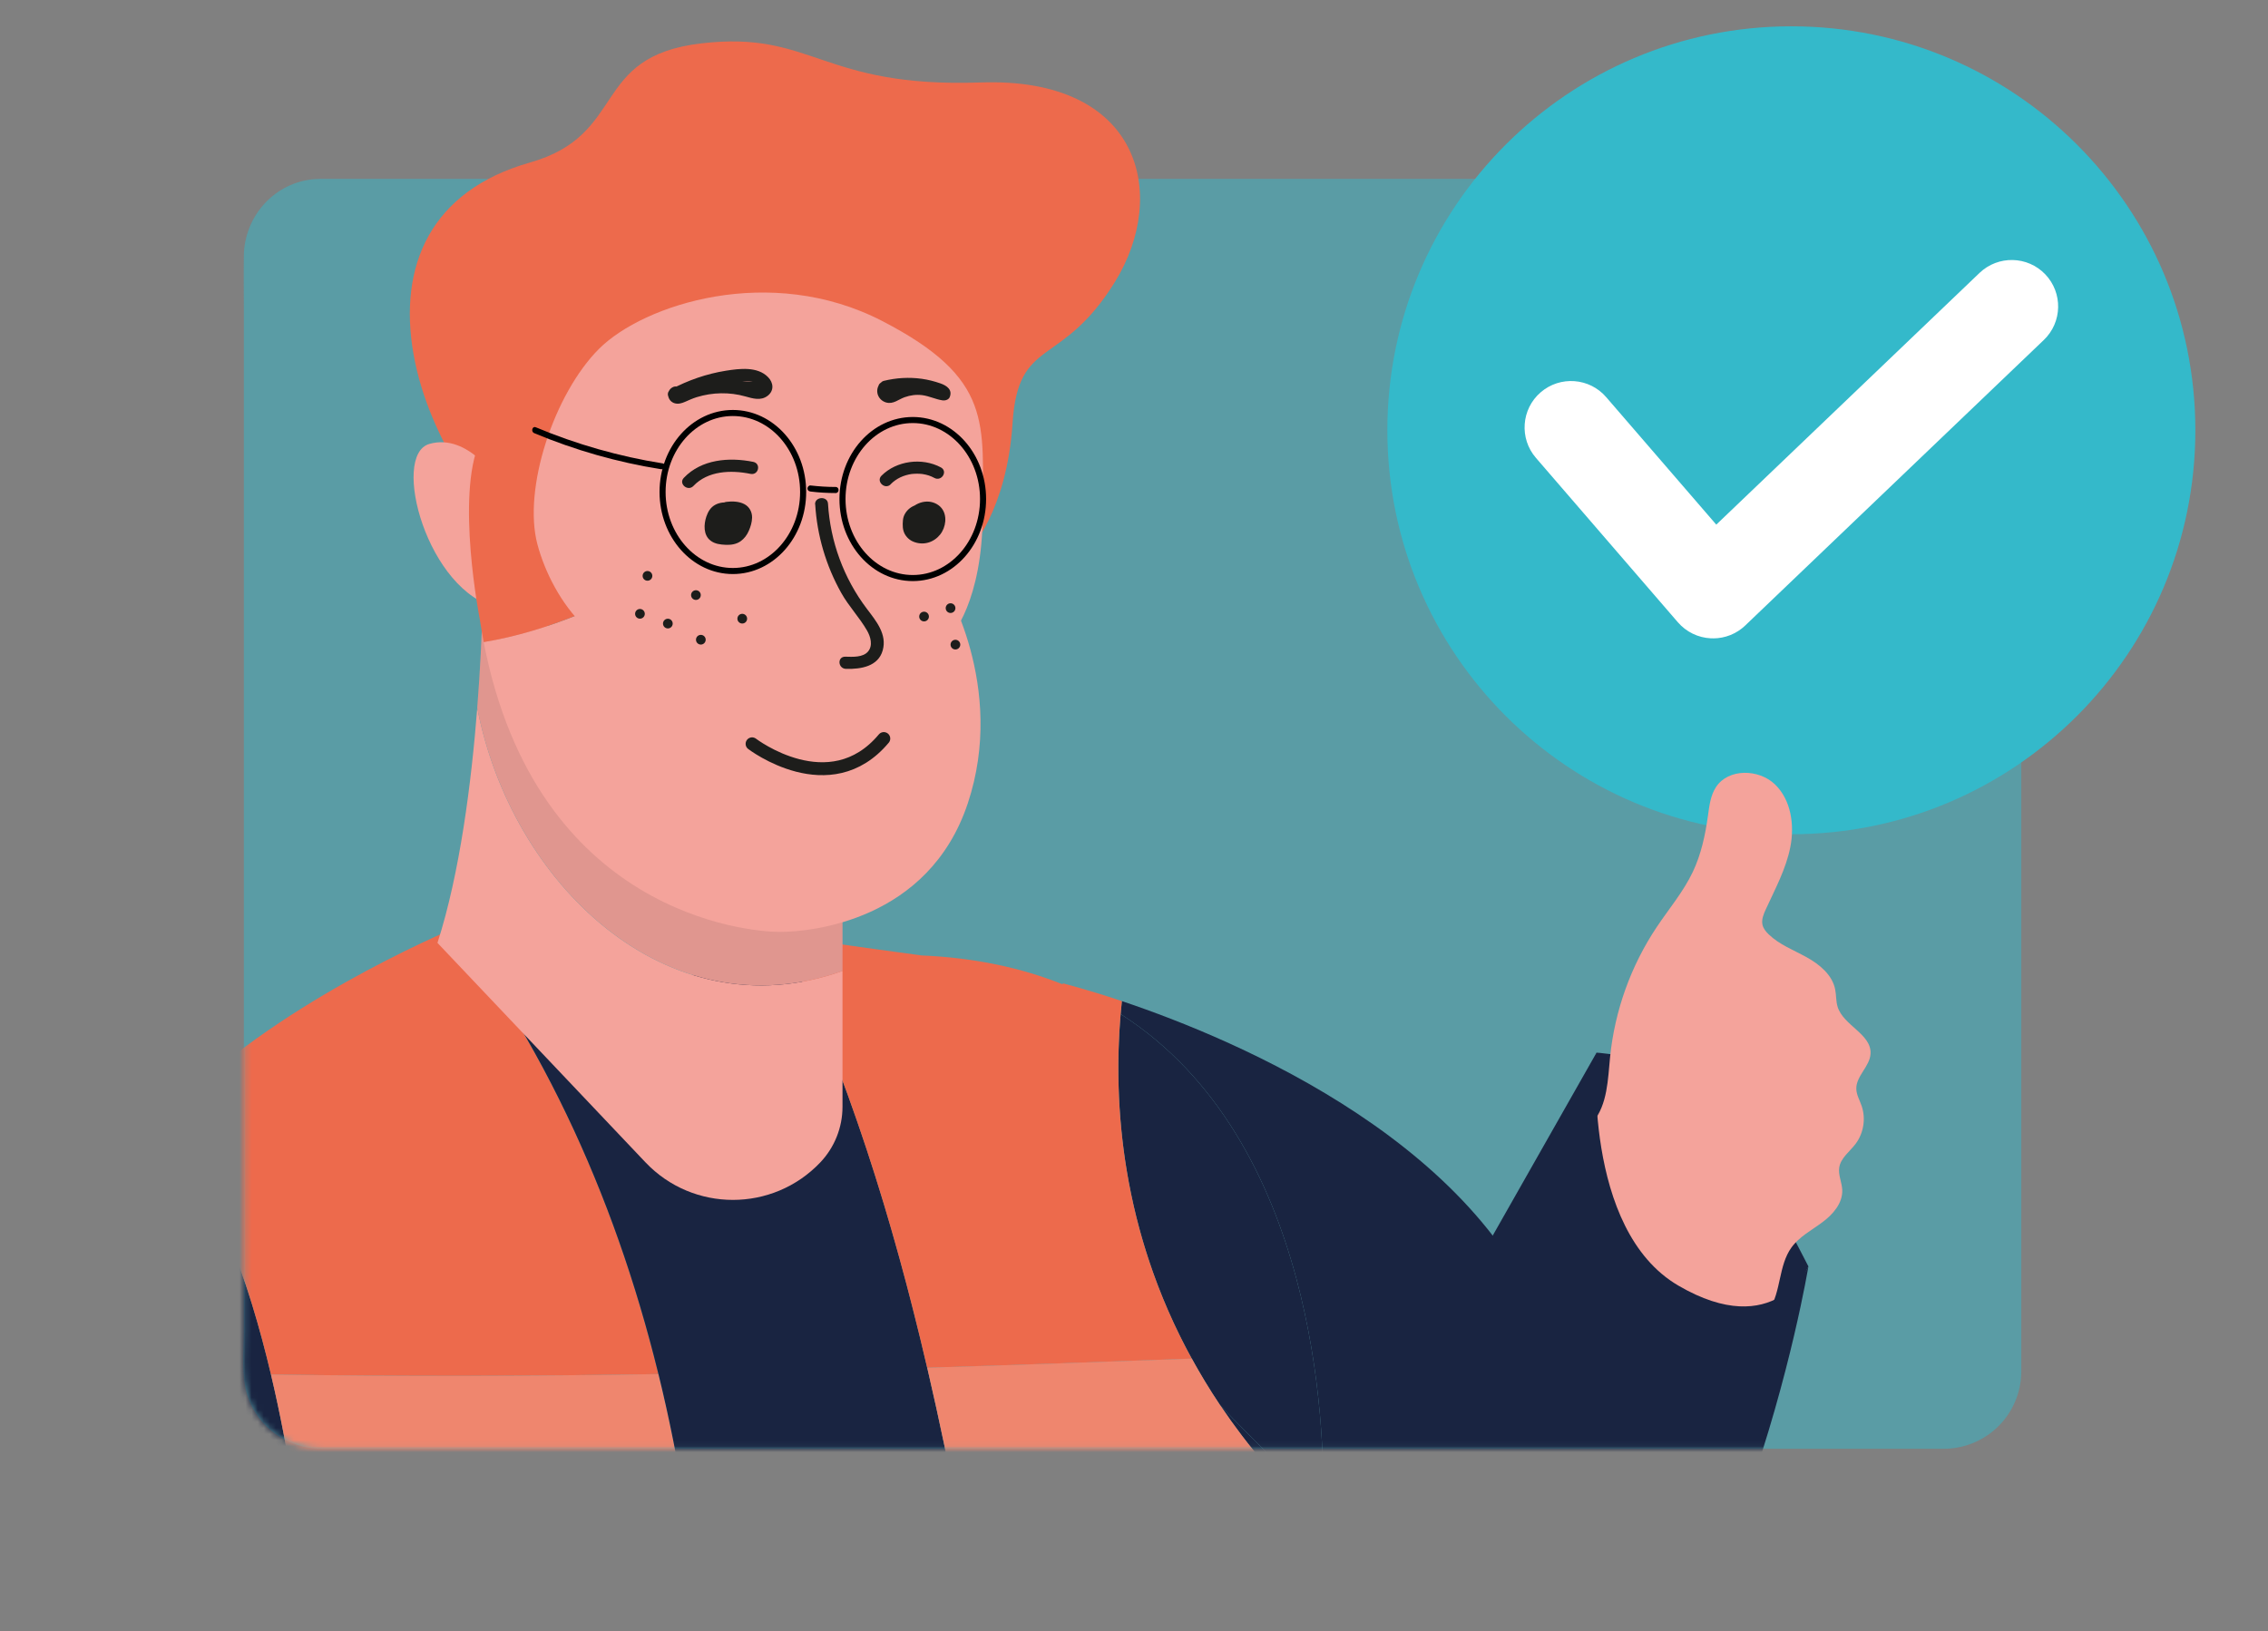 <svg width="374" height="269" viewBox="0 0 374 269" fill="none" xmlns="http://www.w3.org/2000/svg">
<rect x="0" y="0" width="374" height="269" fill="#808080" stroke="none"/>
<path opacity="0.5" d="M332.92 39.02C331.5 33.39 326.35 29.56 320.61 29.5C318.34 29.47 316.08 29.5 313.81 29.5H54.17C53.45 29.5 52.73 29.48 52.02 29.53C45.38 29.97 40.3 35.57 40.21 42.16C40.17 45.08 40.21 48.01 40.21 50.93V219.59C40.21 222.95 39.77 226.92 40.81 230.16C42.51 235.43 47.45 238.87 52.93 238.93C53.65 238.93 54.36 238.93 55.08 238.93H320.69C327.64 238.82 333.22 233.26 333.32 226.29C333.33 225.49 333.32 224.69 333.32 223.89V43.67C333.32 42.1 333.32 40.57 332.93 39.02H332.92Z" fill="#34B9CA"/>
<path d="M263.27 173.6C263.27 173.6 276.06 174.28 282.17 181.76C288.28 189.24 298.21 208.85 298.21 208.85L286.95 232.49L255.58 199.88L263.27 173.6Z" fill="#192441"/>
<path d="M295.4 137.58C332.193 137.58 362.02 107.753 362.02 70.96C362.02 34.167 332.193 4.34 295.4 4.34C258.607 4.34 228.78 34.167 228.78 70.96C228.78 107.753 258.607 137.58 295.4 137.58Z" fill="#34B9CA"/>
<path d="M282.49 105.27C282.37 105.27 282.25 105.27 282.12 105.27C280.02 105.17 278.06 104.21 276.69 102.63L253.27 75.5C250.51 72.3 250.86 67.46 254.06 64.7C257.26 61.94 262.1 62.29 264.86 65.49L283.02 86.52L326.44 45C329.5 42.08 334.35 42.19 337.27 45.24C340.19 48.3 340.09 53.14 337.03 56.07L287.79 103.16C286.36 104.53 284.46 105.28 282.5 105.28L282.49 105.27Z" fill="white"/>
<path d="M262.71 185.02C265.09 182.12 265.14 178.03 265.51 174.3C266.28 166.67 268.95 159.23 273.22 152.86C275.23 149.85 277.6 147.06 279.15 143.79C280.52 140.9 281.2 137.74 281.64 134.57C281.87 132.92 282.06 131.18 282.98 129.79C285.01 126.7 290.03 126.79 292.7 129.36C295.36 131.93 295.95 136.07 295.23 139.7C294.51 143.33 292.71 146.64 291.17 150C290.81 150.79 290.45 151.66 290.64 152.51C290.78 153.14 291.21 153.66 291.68 154.11C293.44 155.8 295.78 156.68 297.91 157.86C300.04 159.04 302.13 160.75 302.62 163.14C302.82 164.1 302.74 165.11 303.03 166.05C303.99 169.14 308.63 170.54 308.46 173.77C308.35 175.88 306.07 177.45 306.11 179.56C306.13 180.55 306.67 181.45 306.99 182.38C307.71 184.47 307.32 186.9 305.98 188.66C305.01 189.93 303.53 190.98 303.29 192.56C303.11 193.78 303.73 194.97 303.79 196.21C303.9 198.4 302.26 200.29 300.49 201.59C298.73 202.9 296.7 203.95 295.42 205.73C293.26 208.72 293.74 212.99 291.72 216.07C291.36 216.62 290.89 217.14 290.26 217.32C289.77 217.47 289.23 217.39 288.73 217.3C282.31 216.23 275.78 214.22 271.03 209.78C264.53 203.7 262.51 194.13 262.76 185.24" fill="#F4A39B"/>
<mask id="mask0_220_788" style="mask-type:luminance" maskUnits="userSpaceOnUse" x="40" y="29" width="294" height="210">
<path d="M332.92 39.02C331.5 33.39 326.35 29.56 320.61 29.5C318.34 29.47 316.08 29.5 313.81 29.5H54.17C53.45 29.5 52.73 29.48 52.02 29.53C45.38 29.97 40.3 35.57 40.21 42.16C40.17 45.08 40.21 48.01 40.21 50.93V219.59C40.21 222.95 39.77 226.92 40.81 230.16C42.51 235.43 47.45 238.87 52.93 238.93C53.65 238.93 54.36 238.93 55.08 238.93H320.69C327.64 238.82 333.22 233.26 333.32 226.29C333.33 225.49 333.32 224.69 333.32 223.89V43.67C333.32 42.1 333.32 40.57 332.93 39.02H332.92Z" fill="white"/>
</mask>
<g mask="url(#mask0_220_788)">
<path d="M49.16 251.35C49.16 251.35 43.12 199.21 25.59 186.29C21.55 191.17 18.56 196.42 17.41 201.92C11.55 229.83 22.99 251.63 22.99 251.63L113.43 251.5C113.43 251.45 113.41 251.4 113.41 251.35H49.16Z" fill="#192441"/>
<path d="M201.21 231.76C205.66 238.39 211.2 244.98 218.08 251.35C218.08 251.35 218.16 250.21 218.2 248.2C212.62 243.33 206.63 237.41 201.21 231.76Z" fill="#192441"/>
<path d="M256.02 222.42C245.75 189.05 204.16 171.53 185 165.1C184.93 165.8 184.86 166.51 184.8 167.24C217.19 187.97 218.46 235.53 218.2 248.2C221.89 251.42 225.4 254.18 228.45 256.08C244.63 266.18 269.48 266.18 256.02 222.42Z" fill="#192441"/>
<path d="M184.8 167.24C183.41 183.72 185.24 207.97 201.21 231.76C206.63 237.4 212.62 243.33 218.2 248.2C218.46 235.53 217.19 187.97 184.8 167.24Z" fill="#192441"/>
<path d="M108.57 226.61C103.37 205.42 95.41 185.02 83.96 166.39C80.34 163.65 77.23 159.28 74.97 153.05C68.84 155.68 40.24 168.59 25.59 186.3C34.96 193.2 41.04 211.31 44.68 226.67C65.98 227.02 87.28 226.96 108.57 226.61Z" fill="#ED6A4C"/>
<path d="M44.68 226.67C47.85 240.05 49.16 251.35 49.16 251.35H113.41C112.19 243.02 110.58 234.76 108.58 226.61C87.28 226.95 65.98 227.02 44.69 226.67H44.68Z" fill="#ED6A4C"/>
<path d="M120.92 152.98C110.34 168.05 94.86 174.64 83.96 166.39C99.81 192.19 108.99 221.38 113.4 251.35H158.32C151.98 218.16 143.73 185.33 128.8 154.29C125.4 153.77 122.5 153.3 120.92 152.98Z" fill="#192441"/>
<path d="M184.8 167.24C184.86 166.51 184.93 165.8 185 165.1C179.04 163.1 175.24 162.17 175.24 162.17L175.27 162.35C168.59 159.66 160.88 157.95 151.97 157.57C151.97 157.57 138.37 155.75 128.8 154.3C139.84 177.27 147.22 201.21 152.89 225.56C167.44 225.12 181.98 224.6 196.52 224.06C184.88 202.83 183.55 181.94 184.79 167.25L184.8 167.24Z" fill="#ED6A4C"/>
<path d="M201.21 231.76C199.49 229.19 197.94 226.62 196.53 224.05C181.99 224.59 167.44 225.11 152.9 225.55C154.89 234.11 156.68 242.71 158.33 251.35H218.09C211.21 244.97 205.67 238.38 201.22 231.76H201.21Z" fill="#ED6A4C"/>
<path opacity="0.2" d="M44.68 226.67C47.85 240.05 49.16 251.35 49.16 251.35H113.41C112.19 243.02 110.58 234.76 108.58 226.61C87.28 226.95 65.98 227.02 44.69 226.67H44.68Z" fill="#F6F6F6"/>
<path opacity="0.2" d="M201.21 231.76C199.49 229.19 197.94 226.62 196.53 224.05C181.99 224.59 167.44 225.11 152.9 225.55C154.89 234.11 156.68 242.71 158.33 251.35H218.09C211.21 244.97 205.67 238.38 201.22 231.76H201.21Z" fill="#F6F6F6"/>
<path d="M263.27 173.6C263.27 173.6 260.89 202.75 276.77 212.02C292.65 221.29 298.21 208.86 298.21 208.86C298.21 208.86 286.63 279.39 251.06 303.99C238.57 312.63 226.48 238.43 226.48 238.43L263.27 173.61V173.6Z" fill="#192441"/>
</g>
<path d="M159.9 90.71C159.9 90.71 166.04 84.26 166.97 69.82C167.89 55.38 174.96 60.91 183.87 46.47C192.78 32.03 188.08 12.68 161.7 13.6C135.33 14.52 134.1 5 115.67 7.15C97.24 9.3 103.62 22.2 87.37 26.81C71.12 31.42 65.59 43.71 68.2 58.45C70.81 73.2 80.95 84.87 80.95 84.87L159.9 90.71Z" fill="#ED6A4C"/>
<path d="M78.7 116.73C84.28 145.66 109.95 170.46 138.93 160.13V182.54C138.93 185.94 137.62 189.22 135.28 191.69C127.44 199.95 114.28 199.95 106.44 191.69L72.14 155.5C75.85 143.98 77.74 129.01 78.7 116.74V116.73Z" fill="#F4A39B"/>
<path d="M78.7 116.73C79.7 103.99 79.7 94.16 79.7 94.16L138.93 144.01V160.13C109.96 170.46 84.28 145.66 78.7 116.73Z" fill="#F4A39B"/>
<path opacity="0.1" d="M78.7 116.73C79.7 103.99 79.7 94.16 79.7 94.16L138.93 144.01V160.13C109.96 170.46 84.28 145.66 78.7 116.73Z" fill="#282323"/>
<path d="M82.18 79.35C82.18 79.35 77.26 71.36 70.81 73.21C64.36 75.05 70.5 97.79 82.18 100.24C93.85 102.7 82.18 79.35 82.18 79.35Z" fill="#F4A39B"/>
<path d="M155.6 96.24C155.6 96.24 166.04 113.14 159.59 132.49C153.14 151.84 133.79 153.69 128.56 153.69C123.48 153.69 88.44 150.77 79.76 105.89C101.32 102.32 119.26 87.39 139.61 79.66L155.59 96.25L155.6 96.24Z" fill="#F4A39B"/>
<path d="M79.11 72.9L98.46 36.96L139.62 79.66C119.27 87.4 101.33 102.32 79.77 105.89C79.53 104.65 79.31 103.38 79.11 102.08C79.11 102.08 75.12 81.8 79.11 72.9Z" fill="#ED6A4C"/>
<path d="M156.83 104.85C156.83 104.85 162.05 99.32 162.05 84.57C162.05 69.82 163.89 62.45 145.46 52.93C127.03 43.41 106.14 50.17 98.77 57.54C91.4 64.91 86.17 80.58 88.63 89.8C91.09 99.02 99.38 110.69 110.44 107C121.5 103.31 124.88 100.86 132.25 101.16C139.62 101.47 151.3 109.15 156.83 104.85Z" fill="#F4A39B"/>
<path d="M121.68 126.29C123.69 128.18 126.56 129.73 129.41 130.9C132.17 132.03 135.25 133.05 138.49 132.57C141.53 132.12 144.55 130.68 146.98 129.33C149.24 128.07 151.17 126.13 150.6 123.95C150.25 122.63 149.17 121.73 147.72 121.11C145.64 119.83 142.82 119.17 140.21 118.72C136.52 118.08 132.69 117.99 128.95 118.42C126.22 118.73 122.73 119.22 120.91 120.89C119.05 122.59 120.02 124.75 121.68 126.3V126.29Z" fill="#F4A39B"/>
<path d="M150.52 95.33C156.921 95.33 162.11 89.496 162.11 82.3C162.11 75.104 156.921 69.27 150.52 69.27C144.119 69.27 138.93 75.104 138.93 82.3C138.93 89.496 144.119 95.33 150.52 95.33Z" stroke="black" stroke-miterlimit="10"/>
<path d="M120.85 94.17C127.251 94.17 132.44 88.336 132.44 81.14C132.44 73.944 127.251 68.11 120.85 68.11C114.449 68.11 109.26 73.944 109.26 81.14C109.26 88.336 114.449 94.17 120.85 94.17Z" stroke="black" stroke-miterlimit="10"/>
<path d="M137.8 80.31C136.41 80.31 135.03 80.22 133.65 80.06C133.38 80.03 133.15 80.31 133.15 80.56C133.15 80.86 133.38 81.03 133.65 81.06C135.03 81.23 136.41 81.31 137.8 81.31C138.44 81.31 138.44 80.31 137.8 80.31Z" fill="black"/>
<path d="M109.27 76.42C102.09 75.28 95.07 73.28 88.36 70.47C87.77 70.22 87.51 71.19 88.09 71.43C94.8 74.24 101.82 76.24 109 77.38C109.63 77.48 109.9 76.52 109.27 76.42Z" fill="black"/>
<path d="M120.43 83.86C119.72 83.83 118.95 83.81 118.37 84.2C117.8 84.58 117.55 85.26 117.4 85.91C117.19 86.79 117.16 87.85 117.9 88.41C118.3 88.72 118.84 88.8 119.36 88.84C120.04 88.89 120.76 88.88 121.36 88.56C122.08 88.17 122.46 87.4 122.73 86.65C123.04 85.79 123.17 84.68 122.41 84.14C122.17 83.97 121.88 83.88 121.58 83.83C121.01 83.72 120.41 83.71 119.83 83.8" fill="#1D1D1B"/>
<path d="M120.36 82.85C119.51 82.81 118.66 82.85 117.91 83.27C117.15 83.69 116.74 84.43 116.48 85.19C116.05 86.47 115.96 88.23 117.17 89.16C117.89 89.71 118.77 89.81 119.67 89.85C120.57 89.89 121.43 89.75 122.13 89.26C122.75 88.82 123.2 88.2 123.49 87.52C123.79 86.83 124 86.13 124.02 85.37C124.04 84.46 123.59 83.57 122.73 83.13C121.87 82.68 120.71 82.64 119.76 82.77C119.21 82.85 118.7 83.27 118.76 83.84C118.82 84.35 119.29 84.86 119.88 84.78C120.21 84.73 120.52 84.73 120.85 84.73C120.65 84.73 120.81 84.73 120.85 84.73C120.95 84.74 121.04 84.75 121.14 84.77C121.29 84.79 121.44 84.83 121.6 84.86C121.87 84.92 121.43 84.77 121.68 84.89C121.73 84.91 121.83 84.99 121.68 84.88C121.73 84.92 121.77 84.96 121.81 84.99C121.91 85.07 121.69 84.79 121.79 84.97L121.86 85.08L121.8 84.96C121.8 84.96 121.83 85.04 121.85 85.08C121.85 85.1 121.89 85.21 121.89 85.21C121.86 85.05 121.86 85.03 121.87 85.14V85.21C121.89 85.31 121.85 85.47 121.89 85.56V85.43C121.89 85.43 121.89 85.5 121.89 85.54C121.89 85.6 121.87 85.66 121.86 85.72C121.81 85.97 121.74 86.21 121.66 86.45C121.61 86.6 121.75 86.22 121.66 86.45C121.64 86.5 121.62 86.55 121.6 86.59C121.55 86.71 121.49 86.83 121.43 86.94C121.38 87.03 121.31 87.21 121.23 87.27C121.37 87.15 121.3 87.19 121.25 87.24C121.19 87.31 121.14 87.38 121.07 87.44C121.03 87.48 120.98 87.54 120.93 87.57C121.13 87.46 121 87.52 120.95 87.54C120.88 87.58 120.82 87.62 120.75 87.66C120.79 87.64 120.94 87.59 120.75 87.66C120.68 87.68 120.61 87.71 120.54 87.73C120.48 87.75 120.29 87.81 120.52 87.75C120.37 87.79 120.19 87.79 120.03 87.8C119.89 87.8 119.76 87.8 119.62 87.8C119.58 87.8 119.28 87.8 119.55 87.8C119.5 87.8 119.44 87.8 119.39 87.79C119.25 87.78 119.12 87.76 118.98 87.74C118.93 87.74 118.87 87.72 118.82 87.71C118.77 87.7 118.71 87.68 118.66 87.67C118.78 87.71 118.8 87.72 118.73 87.69C118.69 87.67 118.57 87.64 118.55 87.61C118.59 87.69 118.67 87.7 118.58 87.62L118.52 87.57C118.44 87.49 118.45 87.51 118.55 87.62C118.53 87.62 118.47 87.52 118.46 87.51C118.44 87.49 118.3 87.33 118.41 87.45C118.51 87.56 118.41 87.43 118.39 87.38C118.37 87.34 118.36 87.29 118.35 87.25C118.34 87.21 118.33 87.16 118.31 87.12C118.34 87.26 118.35 87.29 118.33 87.21C118.33 87.1 118.31 87 118.3 86.89C118.3 86.82 118.3 86.74 118.3 86.67C118.3 86.59 118.26 86.53 118.3 86.72C118.28 86.62 118.33 86.46 118.35 86.36C118.38 86.22 118.41 86.07 118.44 85.93C118.47 85.81 118.51 85.69 118.55 85.57C118.62 85.33 118.45 85.76 118.56 85.54C118.59 85.47 118.62 85.4 118.66 85.34C118.68 85.3 118.71 85.25 118.73 85.21C118.82 85.03 118.6 85.35 118.77 85.15C118.81 85.1 118.85 85.06 118.9 85.01C119.05 84.85 118.73 85.1 118.93 84.99C118.93 84.99 119.17 84.85 119.02 84.93C118.89 84.99 119.17 84.88 119.21 84.87C119.25 84.86 119.35 84.82 119.37 84.83C119.23 84.86 119.22 84.86 119.34 84.84H119.42C119.76 84.8 120.11 84.81 120.46 84.83C121.02 84.86 121.52 84.26 121.46 83.76C121.4 83.16 120.93 82.85 120.34 82.82L120.36 82.85Z" fill="#1D1D1B"/>
<path d="M152.47 84.18C151.48 83.95 150.36 84.55 150.05 85.47C149.95 85.79 149.93 86.12 149.93 86.45C149.93 86.8 149.95 87.15 150.09 87.47C150.26 87.88 150.62 88.21 151.04 88.4C151.91 88.8 153.02 88.6 153.75 88C154.48 87.4 154.85 86.45 154.82 85.53C154.82 85.26 154.77 84.98 154.65 84.73C154.36 84.1 153.63 83.71 152.91 83.71C152.19 83.71 151.49 84.04 150.99 84.53" fill="#1D1D1B"/>
<path d="M152.75 83.21C151.18 82.87 149.58 83.71 149.04 85.14C148.9 85.53 148.87 85.96 148.86 86.37C148.85 86.78 148.88 87.17 148.99 87.56C149.21 88.32 149.81 88.99 150.56 89.31C151.33 89.64 152.19 89.72 153.01 89.5C153.83 89.28 154.51 88.8 155.03 88.16C155.98 86.97 156.26 85.02 155.26 83.79C154.7 83.1 153.75 82.69 152.82 82.72C151.83 82.75 150.92 83.18 150.23 83.84C149.83 84.21 149.81 84.9 150.23 85.27C150.65 85.64 151.31 85.67 151.74 85.27C151.8 85.22 151.86 85.17 151.92 85.11C151.95 85.08 152.07 84.97 151.89 85.12C151.99 85.04 152.12 84.97 152.23 84.91C152.28 84.89 152.33 84.86 152.37 84.84C152.6 84.72 152.16 84.89 152.41 84.83C152.51 84.8 152.7 84.71 152.8 84.74L152.67 84.76C152.72 84.76 152.78 84.76 152.83 84.75C152.88 84.75 152.93 84.75 152.98 84.75C153.22 84.75 152.8 84.71 152.95 84.74C153.01 84.75 153.07 84.76 153.13 84.78C153.18 84.79 153.22 84.81 153.27 84.82C153.5 84.88 153.08 84.71 153.28 84.82C153.32 84.84 153.37 84.86 153.41 84.89C153.45 84.91 153.49 84.94 153.53 84.96L153.43 84.88C153.43 84.88 153.56 85 153.59 85.02C153.69 85.11 153.62 84.99 153.56 84.97C153.6 84.98 153.64 85.08 153.66 85.11C153.7 85.17 153.8 85.26 153.66 85.1C153.7 85.15 153.71 85.24 153.72 85.3C153.74 85.36 153.81 85.53 153.73 85.31C153.77 85.43 153.75 85.61 153.75 85.74C153.75 85.83 153.77 85.98 153.73 86.07L153.75 85.95C153.75 85.95 153.73 86.05 153.72 86.09C153.71 86.14 153.7 86.18 153.69 86.23C153.66 86.35 153.62 86.46 153.58 86.58C153.52 86.76 153.6 86.56 153.6 86.54C153.6 86.61 153.51 86.71 153.48 86.77C153.42 86.86 153.36 86.95 153.3 87.04C153.16 87.24 153.46 86.89 153.28 87.06C153.24 87.09 153.21 87.13 153.18 87.17C153.14 87.21 153.09 87.25 153.04 87.29C152.91 87.4 152.95 87.29 153.05 87.29C153.03 87.29 152.95 87.36 152.93 87.37C152.86 87.41 152.78 87.46 152.7 87.49C152.57 87.55 152.57 87.48 152.72 87.49C152.69 87.49 152.61 87.53 152.58 87.54C152.46 87.58 152.34 87.6 152.22 87.63C151.98 87.68 152.4 87.63 152.24 87.63C152.18 87.63 152.12 87.63 152.05 87.63C152 87.63 151.95 87.63 151.9 87.63C151.85 87.63 151.8 87.63 151.75 87.62C151.9 87.64 151.93 87.64 151.85 87.62C151.74 87.59 151.64 87.57 151.53 87.54C151.3 87.47 151.71 87.65 151.51 87.53C151.47 87.5 151.42 87.48 151.38 87.46C151.36 87.45 151.18 87.31 151.31 87.42C151.44 87.53 151.26 87.37 151.25 87.36C151.21 87.33 151.18 87.29 151.15 87.26C151.01 87.12 151.26 87.43 151.12 87.21C151.09 87.17 151.04 87.11 151.03 87.06C151.07 87.28 151.06 87.14 151.05 87.09C151.04 87.02 150.98 86.93 150.99 86.86C150.99 86.88 151.01 87.09 150.99 86.89C150.99 86.76 150.98 86.62 150.98 86.49C150.98 86.36 150.95 86.12 151 85.99C150.99 86.01 150.95 86.21 151 86.01C151.02 85.93 151.04 85.85 151.06 85.77L151.08 85.71C151.12 85.61 151.11 85.63 151.05 85.78C151.07 85.78 151.13 85.63 151.15 85.62L151.22 85.52C151.12 85.64 151.1 85.66 151.18 85.58C151.2 85.56 151.22 85.53 151.25 85.51C151.29 85.47 151.33 85.44 151.37 85.4C151.17 85.51 151.53 85.25 151.37 85.4C151.42 85.37 151.7 85.26 151.72 85.22C151.71 85.24 151.47 85.3 151.65 85.25C151.71 85.23 151.78 85.21 151.84 85.2H151.9C152.02 85.17 151.99 85.17 151.81 85.2C151.86 85.21 151.95 85.19 152.01 85.19C152.05 85.19 152.1 85.19 152.14 85.19C152.26 85.19 152.23 85.19 152.05 85.18C152.09 85.18 152.14 85.2 152.18 85.21C152.72 85.33 153.36 85.05 153.49 84.51C153.61 84 153.33 83.39 152.75 83.27V83.21Z" fill="#1D1D1B"/>
<path d="M146.88 79.85C147.83 78.9 148.98 78.37 150.38 78.16C150.27 78.18 150.43 78.16 150.45 78.16C150.53 78.16 150.61 78.14 150.69 78.14C150.87 78.13 151.05 78.12 151.23 78.12C151.41 78.12 151.59 78.12 151.77 78.14C151.87 78.14 151.97 78.16 152.07 78.17C152.27 78.19 151.95 78.15 152.14 78.18C152.89 78.3 153.46 78.48 154.08 78.82C155.27 79.46 156.35 77.72 155.15 77.08C152.03 75.41 147.84 75.97 145.36 78.45C144.42 79.39 145.92 80.82 146.87 79.88L146.88 79.85Z" fill="#1D1D1B"/>
<path d="M124.21 76.17C120.21 75.36 115.66 75.75 112.76 78.81C111.84 79.78 113.43 81.11 114.35 80.14C116.73 77.63 120.52 77.49 123.76 78.15C125.1 78.42 125.54 76.44 124.21 76.17Z" fill="#1D1D1B"/>
<path d="M144.92 63.52C144.28 64.63 144.86 66.02 146.14 66.38C147.31 66.7 148.15 65.87 149.17 65.51C150.1 65.17 151.12 65.04 152.11 65.17C153.26 65.33 154.29 65.86 155.44 66.03C155.87 66.09 156.44 65.92 156.61 65.49C157.1 64.29 156.15 63.6 155.08 63.23C154.08 62.88 153.06 62.62 152 62.47C149.9 62.18 147.79 62.31 145.74 62.81C145.18 62.95 144.9 63.61 145.07 64.09C145.27 64.64 145.86 64.85 146.42 64.71C147.83 64.36 149.33 64.23 150.79 64.35C151.53 64.41 152.26 64.53 152.98 64.7C153.33 64.78 153.69 64.88 154.03 64.99C154.19 65.04 154.35 65.1 154.51 65.16C154.97 65.34 154.64 65.33 154.64 64.98L154.75 64.46L154.71 64.56C155.1 64.38 155.49 64.2 155.88 64.02C154.95 63.89 154.11 63.49 153.2 63.28C152.29 63.07 151.3 63.02 150.36 63.13C149.42 63.24 148.52 63.5 147.66 63.91C147.45 64.01 147.24 64.12 147.03 64.24C146.98 64.27 146.68 64.39 146.66 64.42C146.77 64.26 146.63 64.69 146.8 64.39C147.46 63.24 145.56 62.34 144.9 63.49L144.92 63.52Z" fill="#1D1D1B"/>
<path d="M111.73 65.94C114.03 64.71 116.48 63.82 119.06 63.29C120.2 63.05 121.38 62.85 122.56 62.84C123.25 62.84 124.9 62.88 125.2 63.67C125.22 63.72 125.39 63.7 125.11 63.77C124.8 63.84 124.48 63.72 124.19 63.64C123.61 63.48 123.03 63.29 122.44 63.17C121.26 62.93 120.03 62.8 118.82 62.83C117.61 62.85 116.39 63.01 115.21 63.29C114.63 63.43 114.05 63.61 113.49 63.82C113.16 63.94 112.84 64.07 112.52 64.21C112.36 64.28 112.21 64.35 112.06 64.43C111.57 64.59 111.54 64.98 111.96 65.62C113.14 64.96 112.07 63.22 110.89 63.88C109.77 64.5 110.03 66.16 111.27 66.51C111.84 66.67 112.42 66.51 112.94 66.28C113.6 65.99 114.23 65.7 114.92 65.49C117.5 64.7 120.29 64.64 122.88 65.37C124.13 65.72 125.46 66.14 126.59 65.27C127.68 64.43 127.56 63.11 126.65 62.19C124.9 60.41 121.96 60.78 119.69 61.14C116.51 61.65 113.45 62.72 110.65 64.21C109.46 64.85 110.53 66.59 111.72 65.95L111.73 65.94Z" fill="#1D1D1B"/>
<path d="M125.06 62.9C124.13 62.96 123.2 62.93 122.27 62.82L122.55 62.86C122.24 62.82 121.94 62.77 121.63 62.72C121.35 62.67 121.07 62.68 120.81 62.82C120.59 62.94 120.38 63.18 120.32 63.42C120.2 63.92 120.48 64.55 121.06 64.66C122.37 64.91 123.71 65.01 125.05 64.92C125.6 64.89 126.14 64.48 126.11 63.91C126.09 63.39 125.64 62.86 125.05 62.9H125.06Z" fill="#1D1D1B"/>
<path d="M137.8 92.33L144.77 104.23L143.69 107.7L141.73 108.2C141.73 108.2 136.61 108.7 134.02 106.6C131.3 104.39 128.83 101.29 122.47 102.67C116.11 104.05 115.57 100.54 115.57 100.54L137.8 92.33Z" fill="#F4A39B"/>
<path d="M134.43 83.19C134.74 88.3 136.2 93.28 138.73 97.79C139.96 99.99 141.75 101.84 142.99 104.01C143.56 105.01 143.98 106.46 143.14 107.45C142.3 108.44 140.61 108.33 139.4 108.3C138.03 108.27 138.16 110.28 139.52 110.31C142 110.37 144.82 109.9 145.56 107.26C146.31 104.59 144.47 102.41 142.94 100.39C139.11 95.32 136.92 89.3 136.54 83.06C136.46 81.76 134.34 81.89 134.41 83.19H134.43Z" fill="#1D1D1B"/>
<path d="M122.4 102.83C122.842 102.83 123.2 102.472 123.2 102.03C123.2 101.588 122.842 101.23 122.4 101.23C121.958 101.23 121.6 101.588 121.6 102.03C121.6 102.472 121.958 102.83 122.4 102.83Z" fill="#1D1D1B"/>
<path d="M114.76 98.94C115.202 98.94 115.56 98.582 115.56 98.14C115.56 97.698 115.202 97.34 114.76 97.34C114.318 97.34 113.96 97.698 113.96 98.14C113.96 98.582 114.318 98.94 114.76 98.94Z" fill="#1D1D1B"/>
<path d="M105.53 102.03C105.972 102.03 106.33 101.672 106.33 101.23C106.33 100.788 105.972 100.43 105.53 100.43C105.088 100.43 104.73 100.788 104.73 101.23C104.73 101.672 105.088 102.03 105.53 102.03Z" fill="#1D1D1B"/>
<path d="M110.13 103.64C110.572 103.64 110.93 103.282 110.93 102.84C110.93 102.398 110.572 102.04 110.13 102.04C109.688 102.04 109.33 102.398 109.33 102.84C109.33 103.282 109.688 103.64 110.13 103.64Z" fill="#1D1D1B"/>
<path d="M115.57 106.3C116.012 106.3 116.37 105.942 116.37 105.5C116.37 105.058 116.012 104.7 115.57 104.7C115.128 104.7 114.77 105.058 114.77 105.5C114.77 105.942 115.128 106.3 115.57 106.3Z" fill="#1D1D1B"/>
<path d="M106.77 95.77C107.212 95.77 107.57 95.412 107.57 94.97C107.57 94.528 107.212 94.17 106.77 94.17C106.328 94.17 105.97 94.528 105.97 94.97C105.97 95.412 106.328 95.77 106.77 95.77Z" fill="#1D1D1B"/>
<path d="M156.75 101.09C157.192 101.09 157.55 100.732 157.55 100.29C157.55 99.848 157.192 99.49 156.75 99.49C156.308 99.49 155.95 99.848 155.95 100.29C155.95 100.732 156.308 101.09 156.75 101.09Z" fill="#1D1D1B"/>
<path d="M152.38 102.48C152.822 102.48 153.18 102.122 153.18 101.68C153.18 101.238 152.822 100.88 152.38 100.88C151.938 100.88 151.58 101.238 151.58 101.68C151.58 102.122 151.938 102.48 152.38 102.48Z" fill="#1D1D1B"/>
<path d="M157.55 107.11C157.992 107.11 158.35 106.752 158.35 106.31C158.35 105.868 157.992 105.51 157.55 105.51C157.108 105.51 156.75 105.868 156.75 106.31C156.75 106.752 157.108 107.11 157.55 107.11Z" fill="#1D1D1B"/>
<path d="M124.02 122.67C124.02 122.67 136.82 132.46 145.74 121.8" stroke="#1D1D1B" stroke-width="2.13" stroke-miterlimit="10" stroke-linecap="round"/>
</svg>
